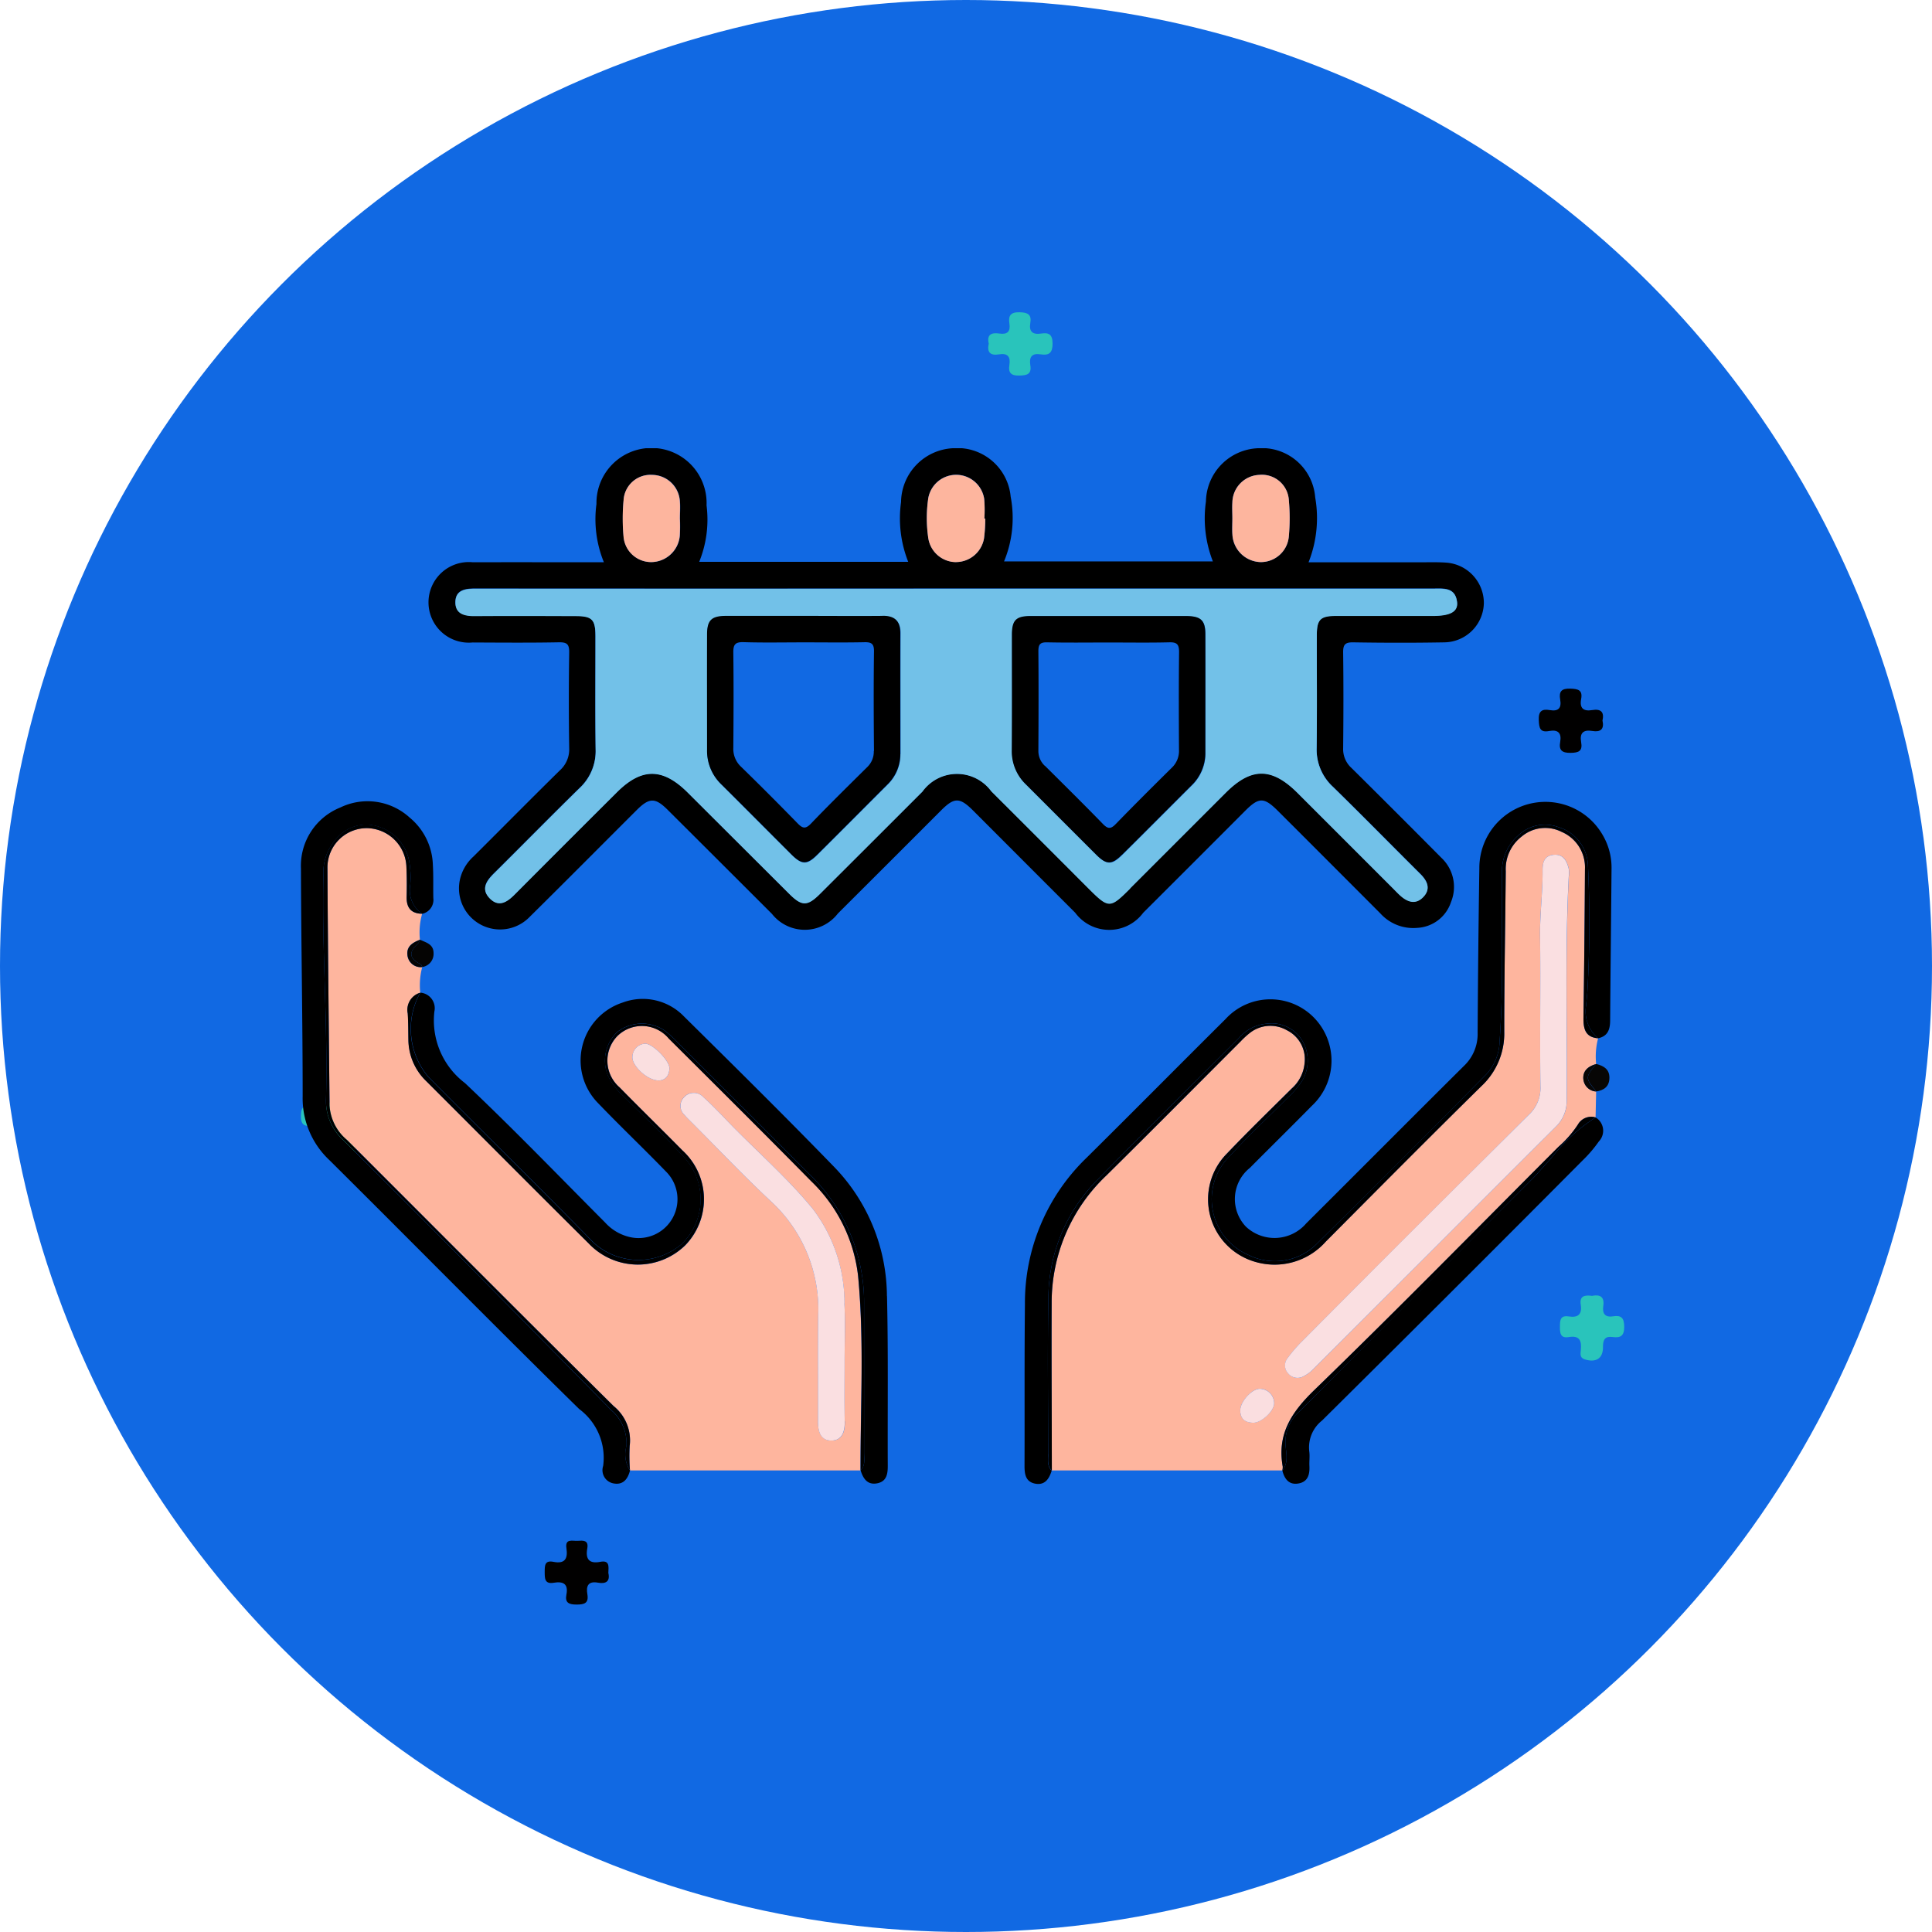 <svg xmlns="http://www.w3.org/2000/svg" xmlns:xlink="http://www.w3.org/1999/xlink" width="99" height="99" viewBox="0 0 99 99">
  <defs>
    <clipPath id="clip-path">
      <rect id="Rectángulo_37884" data-name="Rectángulo 37884" width="67.158" height="53.065" fill="none"/>
    </clipPath>
  </defs>
  <g id="Grupo_157819" data-name="Grupo 157819" transform="translate(-1171 -5097)">
    <circle id="Elipse_4760" data-name="Elipse 4760" cx="49.5" cy="49.5" r="49.5" transform="translate(1171 5097)" fill="#1169e3"/>
    <g id="Grupo_156593" data-name="Grupo 156593" transform="translate(833.421 454)">
      <path id="Trazado_127053" data-name="Trazado 127053" d="M15.507,123.96c-.454.1-.559-.113-.555-.537.012-1.063-.007-1.081-1.106-1.075-.409,0-.536-.124-.528-.529.007-.377.077-.553.512-.551,1.1,0,1.131-.018,1.119-1.119-.005-.5.239-.507.608-.511s.56.058.56.5c0,1.115.023,1.135,1.112,1.131.421,0,.521.15.522.541s-.1.541-.52.539c-1.11-.006-1.137.014-1.112,1.066.012.488-.169.631-.611.545" transform="translate(339.683 4578.363)" fill="#29c4bb"/>
      <path id="Trazado_127054" data-name="Trazado 127054" d="M213.642,151.161c.406-.078.632.057.565.517-.056.385.077.6.5.533s.57.088.573.537c0,.47-.189.578-.589.525-.383-.052-.5.115-.5.5.012.6-.357.826-.934.645-.274-.086-.214-.3-.2-.477.048-.472-.06-.76-.616-.666-.431.073-.457-.2-.456-.527s.014-.6.451-.53c.471.073.694-.1.616-.6-.075-.475.23-.5.582-.454" transform="translate(205.528 4558.239)" fill="#29c4bb"/>
      <path id="Trazado_127055" data-name="Trazado 127055" d="M210.718,69.268c.1.453-.1.608-.527.537-.46-.078-.648.111-.567.569s-.113.548-.542.553-.609-.127-.532-.557c.082-.459-.109-.648-.565-.562-.472.089-.513-.158-.531-.555-.021-.466.16-.588.566-.517.441.077.606-.106.531-.537-.072-.412.061-.579.521-.563.4.014.639.072.552.536s.115.639.567.563c.425-.072.632.081.526.534" transform="translate(208.976 4610.651)" fill="#010000"/>
      <path id="Trazado_127056" data-name="Trazado 127056" d="M55.04,186.64c.1.423-.11.578-.532.5-.5-.09-.614.169-.543.587.079.465-.146.537-.555.535-.39,0-.6-.091-.518-.511.108-.553-.169-.688-.645-.607s-.466-.225-.467-.559.007-.6.448-.512c.593.117.745-.168.665-.7-.077-.508.311-.362.569-.377.274-.016.579-.052.5.389-.1.545.092.8.67.687.482-.092.423.243.409.566" transform="translate(313.711 4536.959)" fill="#010000"/>
      <path id="Trazado_127057" data-name="Trazado 127057" d="M121.786,17.426c-.114-.483.153-.577.548-.518.41.061.572-.109.509-.513s.058-.588.522-.578c.427.009.623.119.548.558s.131.6.553.533c.391-.059.587.035.589.513s-.182.62-.608.553c-.45-.072-.6.133-.533.553.078.472-.175.526-.572.534-.424.009-.562-.151-.5-.54.068-.427-.09-.622-.535-.547s-.62-.106-.523-.547" transform="translate(266.46 4643.184)" fill="#29c4bb"/>
    </g>
    <g id="Grupo_158043" data-name="Grupo 158043" transform="translate(1186.421 5119.968)">
      <g id="Grupo_158043-2" data-name="Grupo 158043" transform="translate(0 0)" clip-path="url(#clip-path)">
        <path id="Trazado_131566" data-name="Trazado 131566" d="M29.583,57.214a7.981,7.981,0,0,0-2.4-4.908c-2.418-2.453-4.861-4.881-7.3-7.31a1.791,1.791,0,0,0-2.654-.11A1.812,1.812,0,0,0,17.36,47.5c1.062,1.085,2.15,2.144,3.216,3.226a3.385,3.385,0,0,1,.146,4.867,3.474,3.474,0,0,1-4.941-.093c-2.784-2.76-5.546-5.542-8.32-8.312a2.974,2.974,0,0,1-.921-2.121c-.008-.453-.005-.907-.035-1.359a.911.911,0,0,1,.638-1.057h0a3.662,3.662,0,0,1,.1-1.318.685.685,0,0,1-.759-.6c-.064-.465.271-.66.643-.8A3.5,3.5,0,0,1,7.24,38.6c-.568-.01-.807-.31-.794-.864.012-.5.011-1-.011-1.495a2.059,2.059,0,0,0-2.042-2.03,2.018,2.018,0,0,0-2.006,2.054c.021,4.054.07,8.109.108,12.163a2.486,2.486,0,0,0,.895,1.761c4.552,4.545,9.088,9.108,13.658,13.634a2.261,2.261,0,0,1,.83,2.014,9.1,9.1,0,0,0,.013,1.288H29.7c-.007-3.3.192-6.615-.12-9.913M19.353,47.143c-.6-.016-1.363-.77-1.338-1.2a.686.686,0,0,1,.624-.683c.372-.055,1.279.865,1.272,1.252-.008.454-.277.633-.558.631M28.9,64.609c.009.511-.125.976-.675.984s-.7-.444-.7-.961c.014-1.812-.012-3.624.01-5.435A7.516,7.516,0,0,0,25.1,53.322c-1.389-1.3-2.7-2.681-4.044-4.026-.128-.128-.261-.253-.376-.392a.622.622,0,0,1-.009-.914.659.659,0,0,1,.972,0c.4.364.782.755,1.158,1.148,1.47,1.536,3.092,2.925,4.446,4.574a7.943,7.943,0,0,1,1.631,4.849c.048.994.009,1.992.01,2.989,0,1.019-.012,2.039.006,3.057" transform="translate(-1.029 -14.745)" fill="#feb59e"/>
        <path id="Trazado_131567" data-name="Trazado 131567" d="M94.852,43.913c.032-2.538.062-5.076.075-7.615a1.973,1.973,0,0,0-1.192-1.9,1.87,1.87,0,0,0-2.045.232,2.105,2.105,0,0,0-.822,1.778c-.023,2.742-.079,5.484-.077,8.226a3.683,3.683,0,0,1-1.165,2.781c-2.681,2.64-5.332,5.31-7.985,7.978a3.5,3.5,0,0,1-3.6,1.035,3.331,3.331,0,0,1-1.454-5.557c1.078-1.132,2.2-2.219,3.311-3.323a1.979,1.979,0,0,0,.66-1.3,1.657,1.657,0,0,0-.908-1.688,1.7,1.7,0,0,0-1.916.154,4.169,4.169,0,0,0-.449.414C75,47.418,72.714,49.721,70.407,52A8.956,8.956,0,0,0,67.6,58.553c-.014,2.855,0,5.71.009,8.565H79.421a.745.745,0,0,0,.02-.2c-.3-1.658.448-2.785,1.625-3.925,4.226-4.09,8.344-8.292,12.5-12.454a5.488,5.488,0,0,0,1.018-1.174.787.787,0,0,1,.887-.336h0L95.5,47.7a.7.7,0,0,1-.656-.663c-.02-.427.279-.636.657-.744a3.659,3.659,0,0,1,.1-1.32c-.676-.052-.759-.51-.752-1.06M77.926,64.671c-.429-.009-.674-.212-.661-.659s.645-1.126,1.04-1.079a.742.742,0,0,1,.694.706c.039.407-.638,1.033-1.073,1.032M94.1,36.677c-.2,3.967-.07,7.747-.106,11.525a1.83,1.83,0,0,1-.582,1.325q-6.2,6.2-12.4,12.394a1.8,1.8,0,0,1-.486.36.624.624,0,0,1-.8-.129.605.605,0,0,1-.02-.809,7.154,7.154,0,0,1,.656-.774Q86.191,54.727,92.04,48.9a1.866,1.866,0,0,0,.605-1.484c-.034-2.559.013-5.118-.019-7.677-.014-1.134.14-2.255.13-3.385,0-.4.089-.733.556-.782.493-.051.681.294.78.687a1.177,1.177,0,0,1,.009.418" transform="translate(-29.131 -14.737)" fill="#feb59e"/>
        <path id="Trazado_131568" data-name="Trazado 131568" d="M48.1,23.813q2.624-2.616,5.241-5.24c.7-.7.964-.695,1.677.018q2.622,2.619,5.238,5.242a2.269,2.269,0,0,0,1.889.745,1.922,1.922,0,0,0,1.735-1.321A2.042,2.042,0,0,0,63.4,21q-2.3-2.318-4.617-4.614a1.3,1.3,0,0,1-.429-1.016c.017-1.631.021-3.263,0-4.895-.006-.416.1-.535.525-.528,1.564.026,3.129.028,4.692,0a2.054,2.054,0,0,0,1.993-2.012,2.075,2.075,0,0,0-1.932-2.073c-.429-.03-.861-.017-1.291-.017-1.9,0-3.791,0-5.76,0a6.144,6.144,0,0,0,.34-3.329A2.736,2.736,0,0,0,53.993,0a2.782,2.782,0,0,0-2.67,2.729,6.075,6.075,0,0,0,.355,3.07h-10.7a5.82,5.82,0,0,0,.339-3.315A2.745,2.745,0,0,0,38.351,0,2.8,2.8,0,0,0,35.7,2.76a6.047,6.047,0,0,0,.367,3.061H25.357a5.753,5.753,0,0,0,.376-2.893,2.822,2.822,0,1,0-5.641-.07,5.828,5.828,0,0,0,.381,2.985c-2.3,0-4.51-.005-6.725,0a2.065,2.065,0,1,0,0,4.111c1.473.007,2.946.019,4.42-.009.422-.008.533.106.527.525q-.038,2.447,0,4.9a1.442,1.442,0,0,1-.475,1.134c-1.486,1.462-2.952,2.946-4.43,4.417a2.255,2.255,0,0,0-.7,1.211,2.106,2.106,0,0,0,3.578,1.885c1.838-1.816,3.658-3.65,5.487-5.476.643-.642.949-.646,1.585-.012q2.674,2.663,5.343,5.331a2.143,2.143,0,0,0,3.381-.019q2.649-2.64,5.291-5.286c.673-.672.952-.672,1.633.007Q42,21.179,44.622,23.8a2.169,2.169,0,0,0,3.482.011M52.678,2.776a1.437,1.437,0,0,1,1.373-1.41A1.383,1.383,0,0,1,55.57,2.674a10.2,10.2,0,0,1,0,1.827,1.437,1.437,0,0,1-1.45,1.334A1.486,1.486,0,0,1,52.678,4.4c-.019-.27,0-.542,0-.814s-.015-.543,0-.814M37.09,2.589a1.452,1.452,0,0,1,2.87,0,6.556,6.556,0,0,1,.009,1.015h.047a8.073,8.073,0,0,1-.064,1.012,1.463,1.463,0,0,1-1.429,1.215A1.444,1.444,0,0,1,37.1,4.618a6.964,6.964,0,0,1-.007-2.029m-15.608.067a1.379,1.379,0,0,1,1.466-1.293,1.439,1.439,0,0,1,1.42,1.363c.026.292,0,.588,0,.881h0a8.418,8.418,0,0,1-.005.881A1.481,1.481,0,0,1,22.91,5.834a1.419,1.419,0,0,1-1.424-1.285,10.263,10.263,0,0,1,0-1.893M40.327,17.579a2.181,2.181,0,0,0-3.532.008q-2.622,2.618-5.242,5.237c-.651.649-.935.65-1.582.006q-2.6-2.591-5.2-5.188c-1.281-1.278-2.364-1.285-3.629-.023q-2.623,2.618-5.239,5.24c-.389.391-.812.678-1.279.2s-.173-.9.216-1.283c1.464-1.452,2.909-2.923,4.382-4.367a2.587,2.587,0,0,0,.826-2c-.025-1.926-.006-3.852-.009-5.778,0-.869-.17-1.041-1.021-1.042-1.722,0-3.445-.009-5.167,0-.538,0-1.007-.113-.988-.737.018-.582.483-.667.986-.666q12.373.009,24.746,0H62.938c.544,0,1.159-.087,1.251.686.059.491-.349.708-1.223.709-1.654,0-3.308,0-4.962,0-.819,0-1,.178-1,1,0,1.926.015,3.852-.009,5.778a2.59,2.59,0,0,0,.843,1.989c1.506,1.474,2.982,2.978,4.477,4.464.369.368.534.777.137,1.184s-.825.239-1.2-.107c-.116-.108-.225-.224-.337-.336q-2.451-2.452-4.9-4.9c-1.317-1.316-2.365-1.319-3.673-.013q-2.453,2.451-4.9,4.9c-1.043,1.044-1.1,1.043-2.165-.023q-2.475-2.475-4.951-4.951" transform="translate(-4.949 0)"/>
        <path id="Trazado_131569" data-name="Trazado 131569" d="M66.379,65.269c-.006-2.674-.039-5.348.008-8.021a8.658,8.658,0,0,1,2.536-6.063c2.375-2.431,4.8-4.817,7.205-7.216a2.1,2.1,0,0,1,1.465-.762,1.828,1.828,0,0,1,1.8.863,2.011,2.011,0,0,1-.084,2.189,4.4,4.4,0,0,1-.63.711c-.99,1-2.018,1.957-2.969,2.991a3.109,3.109,0,0,0,.938,5.1,3.03,3.03,0,0,0,3.478-.558q4.382-4.318,8.7-8.7a2.574,2.574,0,0,0,.684-1.721c.211-2.851.087-5.706.123-8.558a2.428,2.428,0,0,1,.809-1.942,1.973,1.973,0,0,1,2.083-.445,2.124,2.124,0,0,1,1.51,1.922,62.565,62.565,0,0,1-.024,6.452c-.016.248-.046.5-.067.744a1.8,1.8,0,0,0,.616,1.7c.5-.106.611-.458.613-.911.019-2.607.051-5.213.072-7.819a3.292,3.292,0,0,0-.454-1.684,3.385,3.385,0,0,0-6.32,1.7q-.064,4.215-.088,8.431a2.251,2.251,0,0,1-.7,1.7c-2.7,2.681-5.387,5.383-8.084,8.071a2.141,2.141,0,0,1-3.09.166,2.047,2.047,0,0,1,.207-3.014c1.054-1.062,2.121-2.109,3.17-3.176a3.158,3.158,0,0,0,.073-4.558,3.12,3.12,0,0,0-4.5.118c-2.38,2.365-4.739,4.749-7.123,7.109a10.318,10.318,0,0,0-3.15,7.492c-.031,2.764-.01,5.53-.021,8.295,0,.418.057.8.529.9.511.105.732-.238.863-.664-.244-.237-.184-.547-.185-.834" transform="translate(-28.087 -13.721)"/>
        <path id="Trazado_131570" data-name="Trazado 131570" d="M67.457,58.421a8.954,8.954,0,0,1,2.808-6.556c2.306-2.277,4.588-4.58,6.881-6.87a4.223,4.223,0,0,1,.449-.414,1.7,1.7,0,0,1,1.915-.154,1.656,1.656,0,0,1,.909,1.688,1.976,1.976,0,0,1-.66,1.3c-1.107,1.1-2.233,2.191-3.311,3.324A3.331,3.331,0,0,0,77.9,56.3a3.505,3.505,0,0,0,3.6-1.036c2.653-2.668,5.3-5.338,7.985-7.978A3.678,3.678,0,0,0,90.648,44.5c0-2.742.054-5.484.078-8.226a2.1,2.1,0,0,1,.822-1.778,1.87,1.87,0,0,1,2.045-.232,1.973,1.973,0,0,1,1.192,1.9q-.02,3.808-.075,7.615c-.007.55.076,1.008.752,1.06a1.8,1.8,0,0,1-.616-1.7c.021-.248.051-.5.067-.743a62.576,62.576,0,0,0,.024-6.452,2.124,2.124,0,0,0-1.51-1.922,1.973,1.973,0,0,0-2.083.445,2.428,2.428,0,0,0-.809,1.942c-.036,2.853.088,5.707-.123,8.558a2.577,2.577,0,0,1-.684,1.722q-4.331,4.369-8.7,8.7a3.029,3.029,0,0,1-3.478.558,3.109,3.109,0,0,1-.938-5.1c.951-1.033,1.98-1.993,2.969-2.991a4.4,4.4,0,0,0,.63-.711,2.011,2.011,0,0,0,.084-2.189,1.828,1.828,0,0,0-1.8-.863,2.1,2.1,0,0,0-1.465.762c-2.408,2.4-4.83,4.784-7.205,7.216a8.658,8.658,0,0,0-2.536,6.063c-.047,2.673-.014,5.347-.008,8.021,0,.287-.059.6.185.834,0-2.855-.022-5.71-.009-8.564" transform="translate(-28.989 -14.604)"/>
        <path id="Trazado_131571" data-name="Trazado 131571" d="M34.29,64.58a9.585,9.585,0,0,0-2.714-6.631c-2.523-2.6-5.105-5.151-7.685-7.7a2.932,2.932,0,0,0-3.14-.713,3.12,3.12,0,0,0-1.236,5.182c1.129,1.178,2.313,2.3,3.448,3.474a1.993,1.993,0,0,1-1.912,3.346,2.44,2.44,0,0,1-1.2-.728c-2.383-2.393-4.727-4.826-7.181-7.145A4.03,4.03,0,0,1,11.1,50a.8.8,0,0,0-.72-.971,3.805,3.805,0,0,0,.421,4.321c2.81,2.832,5.661,5.624,8.45,8.476a3.416,3.416,0,0,0,4.512.093,3.176,3.176,0,0,0,.064-4.533c-1-1.081-2.075-2.092-3.115-3.135a3.071,3.071,0,0,1-.719-.979,2.021,2.021,0,0,1,.494-2.243,2.09,2.09,0,0,1,2.413-.061,5.858,5.858,0,0,1,.7.64l6.732,6.731a9.131,9.131,0,0,1,2.787,6.719c0,2.516,0,5.032,0,7.548,0,.307.081.642-.178.9.131.427.352.769.863.664.473-.1.531-.479.529-.9-.013-2.9.029-5.8-.039-8.7" transform="translate(-4.263 -21.132)"/>
        <path id="Trazado_131572" data-name="Trazado 131572" d="M33,72.611c.007-2.516,0-5.032,0-7.548a9.132,9.132,0,0,0-2.786-6.718q-3.367-3.365-6.733-6.731a5.722,5.722,0,0,0-.7-.64,2.088,2.088,0,0,0-2.413.06,2.021,2.021,0,0,0-.5,2.243,3.068,3.068,0,0,0,.72.979C21.63,55.3,22.7,56.31,23.7,57.391a3.176,3.176,0,0,1-.065,4.533,3.416,3.416,0,0,1-4.512-.093c-2.789-2.853-5.64-5.644-8.45-8.477a3.805,3.805,0,0,1-.421-4.321.912.912,0,0,0-.639,1.057c.031.452.027.906.035,1.359a2.97,2.97,0,0,0,.922,2.121c2.773,2.771,5.536,5.553,8.32,8.313a3.474,3.474,0,0,0,4.941.093,3.386,3.386,0,0,0-.145-4.867c-1.066-1.081-2.154-2.141-3.216-3.225a1.812,1.812,0,0,1-.134-2.611,1.791,1.791,0,0,1,2.654.11c2.442,2.429,4.886,4.857,7.3,7.31A7.983,7.983,0,0,1,32.7,63.6c.312,3.3.113,6.608.12,9.913.258-.261.176-.6.178-.9" transform="translate(-4.143 -21.132)"/>
        <path id="Trazado_131573" data-name="Trazado 131573" d="M16.678,64.85A2.224,2.224,0,0,0,15.905,63c-4.56-4.638-9.12-9.275-13.744-13.85a2.715,2.715,0,0,1-.876-2.118c.1-3.806-.218-7.607-.133-11.414a2.607,2.607,0,0,1,.731-1.981,1.987,1.987,0,0,1,2.126-.531A2.291,2.291,0,0,1,5.567,35,4.5,4.5,0,0,1,5.6,36.088a1.458,1.458,0,0,0,.613,1.471.733.733,0,0,0,.571-.808c-.013-.566.01-1.133-.024-1.7a3.271,3.271,0,0,0-1.191-2.425,3.2,3.2,0,0,0-3.554-.514A3.215,3.215,0,0,0,0,35.23c.011,3.894.088,7.789.088,11.684a4.343,4.343,0,0,0,1.367,3.263c4.275,4.244,8.5,8.535,12.8,12.756a3.108,3.108,0,0,1,1.231,2.917.688.688,0,0,0,.52.894c.5.1.743-.216.856-.66a1.5,1.5,0,0,1-.184-1.234" transform="translate(0 -13.701)"/>
        <path id="Trazado_131574" data-name="Trazado 131574" d="M17.711,65.7a2.262,2.262,0,0,0-.83-2.014C12.31,59.159,7.774,54.6,3.222,50.051a2.488,2.488,0,0,1-.894-1.761c-.038-4.054-.087-8.109-.108-12.162a2.018,2.018,0,0,1,2.006-2.055A2.059,2.059,0,0,1,6.268,36.1c.023.5.023,1,.011,1.495-.013.554.226.855.794.864a1.459,1.459,0,0,1-.613-1.472,4.563,4.563,0,0,0-.031-1.086,2.291,2.291,0,0,0-1.559-1.9,1.986,1.986,0,0,0-2.126.531,2.605,2.605,0,0,0-.731,1.98c-.085,3.807.232,7.608.133,11.415a2.714,2.714,0,0,0,.876,2.117c4.623,4.576,9.184,9.213,13.744,13.85a2.224,2.224,0,0,1,.772,1.85,1.5,1.5,0,0,0,.184,1.234,9.1,9.1,0,0,1-.013-1.288" transform="translate(-0.862 -14.605)"/>
        <path id="Trazado_131575" data-name="Trazado 131575" d="M102.076,62.45c-.3.3-.567.642-.871.946q-5.971,5.97-11.951,11.93a2.07,2.07,0,0,0-.712,1.728c.028.428.162.9-.165,1.3.111.446.351.763.854.66.465-.094.553-.471.533-.892-.012-.248.026-.5-.007-.745a1.755,1.755,0,0,1,.656-1.584q6.7-6.639,13.346-13.323a6.689,6.689,0,0,0,.836-.976.794.794,0,0,0-.166-1.232,9.161,9.161,0,0,0-2.351,2.187" transform="translate(-38.088 -25.971)"/>
        <path id="Trazado_131576" data-name="Trazado 131576" d="M103.507,60.588a5.517,5.517,0,0,1-1.019,1.174c-4.157,4.162-8.274,8.364-12.5,12.455-1.177,1.14-1.92,2.267-1.625,3.925a.726.726,0,0,1-.02.2c.327-.4.193-.873.166-1.3a2.071,2.071,0,0,1,.711-1.728q6-5.942,11.951-11.93c.3-.3.57-.646.871-.946a9.171,9.171,0,0,1,2.351-2.187.785.785,0,0,0-.887.336" transform="translate(-38.054 -25.961)"/>
        <path id="Trazado_131577" data-name="Trazado 131577" d="M116.313,56.863c.4-.061.678-.251.682-.7s-.3-.617-.681-.712c-.563.7-.563.7,0,1.407" transform="translate(-49.946 -23.9)" fill="#070605"/>
        <path id="Trazado_131578" data-name="Trazado 131578" d="M115.479,56.2a.7.7,0,0,0,.656.663c-.562-.708-.562-.708,0-1.408-.378.109-.677.317-.657.744" transform="translate(-49.768 -23.899)" fill="#070605"/>
        <path id="Trazado_131579" data-name="Trazado 131579" d="M10.336,45.466a.285.285,0,0,1,.168.191.681.681,0,0,0,.577-.71c0-.466-.384-.539-.693-.69a.561.561,0,0,1-.183.27c-.384.372-.352.686.13.939" transform="translate(-4.285 -19.073)" fill="#050403"/>
        <path id="Trazado_131580" data-name="Trazado 131580" d="M9.59,45.06a.685.685,0,0,0,.759.6.286.286,0,0,0-.168-.192c-.482-.253-.514-.566-.13-.939a.559.559,0,0,0,.183-.27c-.372.142-.706.339-.643.8" transform="translate(-4.13 -19.073)" fill="#050403"/>
        <path id="Trazado_131581" data-name="Trazado 131581" d="M42.583,68.835a7.948,7.948,0,0,0-1.632-4.849c-1.354-1.648-2.976-3.037-4.446-4.574-.376-.393-.756-.784-1.158-1.148a.66.66,0,0,0-.973,0,.623.623,0,0,0,.009.915c.116.139.248.264.376.392C36.1,60.914,37.415,62.3,38.8,63.595a7.513,7.513,0,0,1,2.433,5.875c-.022,1.811,0,3.623-.009,5.435,0,.517.145.97.695.961s.685-.473.675-.984c-.018-1.019-.006-2.038-.006-3.057,0-1,.039-2-.009-2.989" transform="translate(-14.73 -25.017)" fill="#fadfe1"/>
        <path id="Trazado_131582" data-name="Trazado 131582" d="M30.473,53.625a.685.685,0,0,0-.624.683c-.024.43.734,1.184,1.338,1.2.281,0,.55-.178.558-.631.007-.388-.9-1.307-1.272-1.252" transform="translate(-12.864 -23.11)" fill="#fadfe0"/>
        <path id="Trazado_131583" data-name="Trazado 131583" d="M102.372,36.613c-.466.049-.559.378-.556.782.01,1.13-.143,2.252-.129,3.385.031,2.559-.016,5.119.018,7.678a1.865,1.865,0,0,1-.605,1.484q-5.86,5.815-11.682,11.669a7.052,7.052,0,0,0-.657.774.6.6,0,0,0,.021.808.623.623,0,0,0,.8.129,1.792,1.792,0,0,0,.486-.36q6.2-6.193,12.4-12.394a1.828,1.828,0,0,0,.582-1.325c.036-3.778-.1-7.558.106-11.525a1.185,1.185,0,0,0-.008-.418c-.1-.393-.287-.738-.78-.687" transform="translate(-38.191 -15.777)" fill="#fadfe1"/>
        <path id="Trazado_131584" data-name="Trazado 131584" d="M85.629,84.7c-.4-.047-1.028.624-1.04,1.079s.232.65.661.659,1.112-.625,1.073-1.032a.743.743,0,0,0-.694-.706" transform="translate(-36.455 -36.501)" fill="#fadee0"/>
        <path id="Trazado_131585" data-name="Trazado 131585" d="M48.49,28.007l4.9-4.9c1.308-1.306,2.356-1.3,3.673.012q2.452,2.451,4.9,4.9c.112.113.221.229.337.336.371.347.8.516,1.2.107s.232-.815-.137-1.182c-1.494-1.486-2.97-2.991-4.476-4.465a2.587,2.587,0,0,1-.843-1.989c.024-1.926.005-3.852.009-5.778,0-.82.178-1,1-1,1.654,0,3.309,0,4.963,0,.873,0,1.281-.217,1.223-.709-.092-.773-.708-.685-1.252-.685H39.647q-12.373,0-24.746,0c-.5,0-.969.084-.987.667-.019.624.451.74.988.736,1.722-.012,3.444-.006,5.167,0,.852,0,1.02.174,1.021,1.042,0,1.926-.016,3.852.009,5.778a2.589,2.589,0,0,1-.826,2c-1.473,1.443-2.918,2.914-4.382,4.367-.389.386-.681.811-.216,1.282s.889.186,1.278-.205q2.613-2.626,5.239-5.239c1.266-1.263,2.348-1.256,3.629.023q2.6,2.593,5.2,5.187c.646.645.931.643,1.582-.007q2.624-2.615,5.242-5.236a2.18,2.18,0,0,1,3.532-.008q2.479,2.472,4.951,4.951c1.066,1.066,1.121,1.066,2.165.023m-11.775-6.89a2.16,2.16,0,0,1-.667,1.579c-1.2,1.2-2.4,2.4-3.6,3.6-.517.512-.782.507-1.31-.018-1.205-1.195-2.4-2.4-3.6-3.6a2.375,2.375,0,0,1-.726-1.766c0-1.969,0-3.938,0-5.907,0-.739.228-.951.984-.954,1.336-.005,2.671,0,4.007,0s2.671.008,4.006,0c.617,0,.918.255.916.891-.01,2.059,0,4.119,0,6.179m5.708-.193c.014-1.968,0-3.938.006-5.907,0-.754.209-.962.967-.964,1.336-.006,2.671,0,4.007,0,1.313,0,2.626,0,3.939,0,.766,0,.992.211.995.946.007,2.013,0,4.028,0,6.043a2.31,2.31,0,0,1-.716,1.7c-1.186,1.181-2.366,2.371-3.556,3.549-.521.517-.787.513-1.312-.006-1.205-1.2-2.4-2.4-3.6-3.6a2.347,2.347,0,0,1-.727-1.762" transform="translate(-5.997 -5.452)" fill="#72c1e8"/>
        <path id="Trazado_131586" data-name="Trazado 131586" d="M30.45,6.867A1.481,1.481,0,0,0,31.9,5.521a8.419,8.419,0,0,0,.005-.881h0c0-.294.022-.59,0-.881A1.438,1.438,0,0,0,30.488,2.4a1.378,1.378,0,0,0-1.466,1.293,10.214,10.214,0,0,0,0,1.893A1.42,1.42,0,0,0,30.45,6.867" transform="translate(-12.49 -1.032)" fill="#fdb59e"/>
        <path id="Trazado_131587" data-name="Trazado 131587" d="M57.863,6.867a1.463,1.463,0,0,0,1.429-1.215,7.974,7.974,0,0,0,.064-1.013h-.047A6.556,6.556,0,0,0,59.3,3.624a1.452,1.452,0,0,0-2.869,0,6.94,6.94,0,0,0,.007,2.028,1.445,1.445,0,0,0,1.425,1.218" transform="translate(-24.29 -1.032)" fill="#fdb59e"/>
        <path id="Trazado_131588" data-name="Trazado 131588" d="M83.872,5.436a1.486,1.486,0,0,0,1.443,1.431,1.437,1.437,0,0,0,1.451-1.334,10.259,10.259,0,0,0,0-1.827A1.384,1.384,0,0,0,85.244,2.4a1.438,1.438,0,0,0-1.373,1.411c-.018.27,0,.542,0,.814s-.015.544,0,.814" transform="translate(-36.142 -1.033)" fill="#fdb59e"/>
        <path id="Trazado_131589" data-name="Trazado 131589" d="M45.566,15.1c-1.335.012-2.67,0-4.006,0s-2.671,0-4.007,0c-.757,0-.982.215-.984.954-.006,1.969,0,3.938,0,5.907a2.377,2.377,0,0,0,.726,1.766c1.206,1.194,2.4,2.4,3.6,3.6.529.525.794.53,1.31.018,1.206-1.194,2.4-2.4,3.6-3.6a2.162,2.162,0,0,0,.667-1.579c0-2.06-.005-4.119,0-6.179,0-.636-.3-.9-.916-.891m-.443,6.926a1.1,1.1,0,0,1-.352.842c-.965.956-1.935,1.908-2.875,2.888-.291.3-.443.22-.69-.034q-1.423-1.46-2.881-2.884a1.245,1.245,0,0,1-.4-.962c.013-1.63.02-3.261,0-4.891-.006-.414.1-.546.526-.534,1.041.032,2.083.01,3.125.01,1.019,0,2.039.015,3.057-.007.368-.009.507.073.5.475-.022,1.7-.015,3.4,0,5.1" transform="translate(-15.759 -6.509)"/>
        <path id="Trazado_131590" data-name="Trazado 131590" d="M69.659,27.348c1.19-1.178,2.369-2.367,3.556-3.55a2.309,2.309,0,0,0,.717-1.7c0-2.014.005-4.029,0-6.043,0-.735-.229-.943-1-.946-1.313,0-2.626,0-3.938,0-1.336,0-2.671,0-4.007,0-.758,0-.966.21-.967.964,0,1.969.008,3.938-.006,5.907a2.345,2.345,0,0,0,.728,1.761c1.2,1.2,2.4,2.4,3.6,3.6.524.52.79.523,1.312.007M65.712,22.79a1.036,1.036,0,0,1-.335-.781c.009-1.7.014-3.4,0-5.1,0-.36.1-.458.458-.451,1.041.023,2.084.008,3.126.008s2.085.017,3.126-.009c.385-.009.5.1.5.493-.02,1.676-.014,3.353-.005,5.029a1.184,1.184,0,0,1-.371.907c-.966.955-1.93,1.914-2.876,2.889-.247.254-.395.249-.641,0-.979-1.007-1.979-1.994-2.975-2.985" transform="translate(-27.589 -6.511)"/>
      </g>
    </g>
  </g>
</svg>
